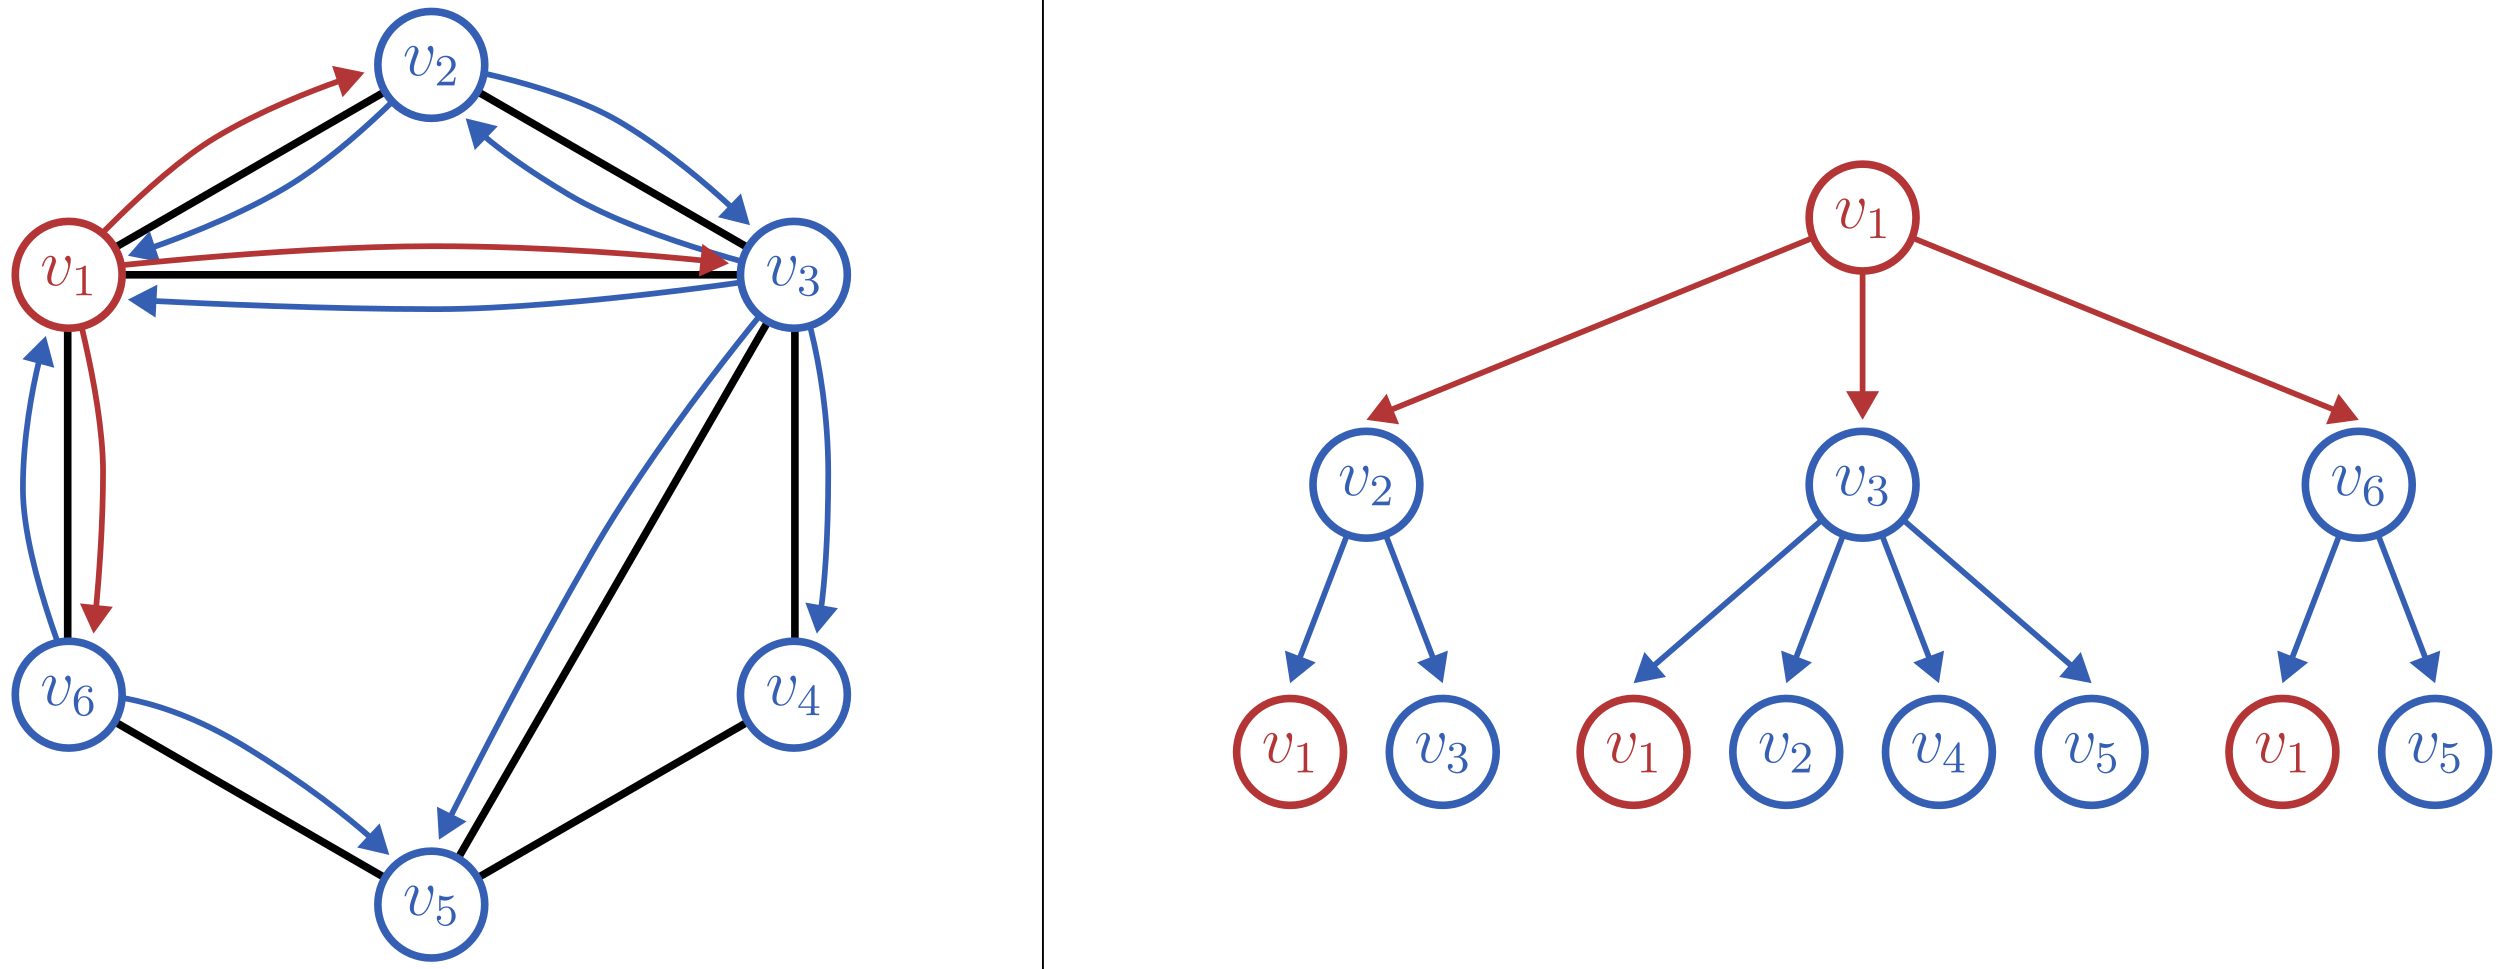 <svg width="655" height="254" viewBox="0 0 655 254" fill="none" xmlns="http://www.w3.org/2000/svg">
<rect x="0" y="0" width="655" height="254" fill="#333333" stroke="none"/>
<g clip-path="url(#clip0)">
<rect width="655" height="254" fill="white"/>
<line x1="273.25" y1="1.09278e-08" x2="273.25" y2="254" stroke="black" stroke-width="0.5"/>
<path d="M488 127L488.491 126.433L488 126.008L487.509 126.433L488 127ZM468 179L474.734 173.554L466.651 170.445L468 179ZM548 179L545.168 170.816L539.496 177.36L548 179ZM428 179L436.504 177.36L430.832 170.816L428 179ZM508 179L509.349 170.445L501.266 173.554L508 179ZM487.3 126.731L469.723 172.431L471.123 172.969L488.7 127.269L487.3 126.731ZM487.509 127.567L542.408 175.146L543.39 174.012L488.491 126.433L487.509 127.567ZM487.509 126.433L432.61 174.012L433.592 175.146L488.491 127.567L487.509 126.433ZM487.3 127.269L504.877 172.969L506.277 172.431L488.7 126.731L487.3 127.269Z" fill="#355FB3"/>
<path d="M618 127L618.7 126.731L618 124.911L617.3 126.731L618 127ZM598 179L604.734 173.554L596.651 170.445L598 179ZM638 179L639.349 170.445L631.266 173.554L638 179ZM617.3 126.731L599.723 172.431L601.123 172.969L618.7 127.269L617.3 126.731ZM617.3 127.269L634.877 172.969L636.277 172.431L618.7 126.731L617.3 127.269Z" fill="#355FB3"/>
<path d="M358 127L358.7 126.731L358 124.911L357.3 126.731L358 127ZM338 179L344.734 173.554L336.651 170.445L338 179ZM378 179L379.349 170.445L371.266 173.554L378 179ZM357.3 126.731L339.723 172.431L341.123 172.969L358.7 127.269L357.3 126.731ZM357.3 127.269L374.877 172.969L376.277 172.431L358.7 126.731L357.3 127.269Z" fill="#355FB3"/>
<path d="M488 57L488.283 56.306L488 56.19L487.717 56.306L488 57ZM488 110L492.33 102.5H483.67L488 110ZM618 110L612.69 103.159L609.42 111.178L618 110ZM358 110L366.58 111.178L363.31 103.159L358 110ZM487.25 57V103.25H488.75V57H487.25ZM487.717 57.694L611.466 108.146L612.033 106.757L488.283 56.306L487.717 57.694ZM487.717 56.306L363.967 106.757L364.534 108.146L488.283 57.694L487.717 56.306Z" fill="#B33535"/>
<path d="M208.263 72L113 17L17.737 72M208.263 72V182L113 237M208.263 72H17.737M208.263 72L113 237M113 237L17.737 182V72" stroke="black" stroke-width="2"/>
<path d="M196.5 59L194.12 50.673L188.099 56.898L196.5 59ZM112.578 16.5C112.471 17.242 112.472 17.242 112.472 17.242C112.472 17.242 112.472 17.242 112.473 17.243C112.473 17.243 112.475 17.243 112.476 17.243C112.48 17.244 112.485 17.244 112.493 17.245C112.507 17.248 112.53 17.251 112.559 17.255C112.618 17.264 112.706 17.277 112.823 17.295C113.055 17.33 113.399 17.383 113.845 17.455C114.735 17.599 116.03 17.817 117.641 18.113C120.865 18.704 125.356 19.608 130.422 20.853C140.573 23.349 152.965 27.203 162.117 32.645L162.883 31.355C153.535 25.797 140.966 21.901 130.78 19.397C125.679 18.142 121.158 17.233 117.912 16.637C116.289 16.339 114.984 16.12 114.084 15.974C113.634 15.902 113.285 15.848 113.048 15.812C112.929 15.794 112.839 15.78 112.778 15.771C112.747 15.767 112.724 15.763 112.709 15.761C112.701 15.76 112.695 15.759 112.691 15.758C112.689 15.758 112.687 15.758 112.686 15.758C112.685 15.758 112.685 15.758 112.685 15.758C112.684 15.758 112.684 15.758 112.578 16.5ZM162.117 32.645C174.282 39.878 185.158 49.296 191.137 54.856L192.159 53.757C186.147 48.168 175.182 38.668 162.883 31.355L162.117 32.645Z" fill="#355FB3"/>
<path d="M122 31L124.406 39.319L130.408 33.076L122 31ZM208 71.974C208.163 71.242 208.163 71.242 208.163 71.242C208.163 71.242 208.163 71.242 208.162 71.241C208.161 71.241 208.159 71.241 208.157 71.24C208.153 71.239 208.146 71.238 208.137 71.236C208.119 71.232 208.092 71.226 208.056 71.218C207.984 71.201 207.877 71.177 207.736 71.144C207.454 71.079 207.038 70.983 206.499 70.855C205.423 70.599 203.86 70.22 201.919 69.726C198.037 68.737 192.642 67.289 186.593 65.452C174.478 61.772 159.801 56.55 149.383 50.355L148.617 51.645C159.199 57.937 174.022 63.201 186.157 66.887C192.233 68.732 197.65 70.186 201.549 71.179C203.499 71.676 205.069 72.057 206.153 72.314C206.695 72.443 207.115 72.541 207.4 72.606C207.542 72.639 207.651 72.664 207.725 72.68C207.761 72.689 207.789 72.695 207.808 72.699C207.817 72.701 207.824 72.703 207.829 72.704C207.831 72.704 207.833 72.705 207.834 72.705C207.835 72.705 207.836 72.705 207.836 72.706C207.836 72.706 207.837 72.706 208 71.974ZM149.383 50.355C138.243 43.731 131.352 38.52 127.352 35.106L126.378 36.247C130.452 39.724 137.414 44.983 148.617 51.645L149.383 50.355Z" fill="#355FB3"/>
<path d="M12 88L5.869 94.117L14.232 96.368L12 88ZM20.5 182.033C21.187 181.732 21.187 181.732 21.187 181.732C21.187 181.731 21.186 181.731 21.186 181.731C21.186 181.73 21.185 181.728 21.184 181.726C21.183 181.723 21.18 181.717 21.177 181.709C21.17 181.694 21.16 181.67 21.146 181.639C21.119 181.577 21.079 181.484 21.026 181.361C20.921 181.116 20.766 180.753 20.569 180.283C20.174 179.342 19.609 177.974 18.931 176.267C17.576 172.852 15.769 168.08 13.962 162.655C10.339 151.779 6.75 138.37 6.75 128L5.25 128C5.25 138.63 8.911 152.237 12.539 163.129C14.357 168.587 16.174 173.386 17.537 176.82C18.219 178.538 18.787 179.915 19.186 180.863C19.385 181.337 19.541 181.704 19.648 181.953C19.702 182.078 19.743 182.173 19.771 182.237C19.785 182.269 19.795 182.293 19.802 182.309C19.806 182.318 19.808 182.324 19.81 182.328C19.811 182.33 19.812 182.332 19.812 182.333C19.813 182.333 19.813 182.334 19.813 182.334C19.813 182.335 19.813 182.335 20.5 182.033ZM6.75 128C6.75 114.596 9.211 101.998 10.975 94.693L9.517 94.341C7.739 101.704 5.25 114.43 5.25 128L6.75 128Z" fill="#355FB3"/>
<path d="M102 224L99.475 215.716L93.564 222.044L102 224ZM20.5 182.033C20.584 182.779 20.584 182.779 20.584 182.779C20.584 182.779 20.584 182.779 20.584 182.779C20.584 182.779 20.584 182.779 20.585 182.779C20.586 182.779 20.588 182.778 20.591 182.778C20.598 182.777 20.609 182.776 20.625 182.775C20.656 182.772 20.704 182.767 20.769 182.762C20.898 182.752 21.096 182.738 21.358 182.726C21.883 182.701 22.668 182.682 23.692 182.708C25.741 182.758 28.748 182.985 32.55 183.692C40.153 185.105 50.942 188.44 63.61 196.141L64.389 194.859C51.558 187.06 40.597 183.662 32.825 182.217C28.939 181.495 25.853 181.261 23.73 181.208C22.668 181.182 21.848 181.201 21.288 181.227C21.009 181.24 20.795 181.255 20.648 181.267C20.575 181.273 20.519 181.278 20.48 181.282C20.461 181.283 20.446 181.285 20.435 181.286C20.43 181.287 20.425 181.287 20.422 181.288C20.421 181.288 20.419 181.288 20.418 181.288C20.418 181.288 20.417 181.288 20.417 181.288C20.416 181.288 20.416 181.288 20.5 182.033ZM63.61 196.141C79.843 206.008 90.787 214.855 96.573 219.956L97.564 218.83C91.721 213.679 80.707 204.777 64.389 194.859L63.61 196.141Z" fill="#355FB3"/>
<path d="M33.5 78.5L40.759 83.222L41.219 74.574L33.5 78.5ZM208 71.974C207.883 71.233 207.882 71.233 207.882 71.233C207.882 71.233 207.881 71.233 207.88 71.233C207.879 71.234 207.876 71.234 207.873 71.234C207.866 71.236 207.855 71.237 207.842 71.239C207.814 71.244 207.773 71.25 207.719 71.259C207.611 71.276 207.449 71.301 207.236 71.334C206.81 71.4 206.181 71.497 205.366 71.62C203.737 71.867 201.368 72.219 198.409 72.642C192.492 73.487 184.217 74.615 174.786 75.742C155.917 77.998 132.453 80.25 114 80.25L114 81.75C132.547 81.75 156.083 79.489 174.964 77.231C184.408 76.102 192.696 74.973 198.622 74.126C201.585 73.703 203.958 73.35 205.591 73.103C206.407 72.98 207.038 72.882 207.466 72.816C207.679 72.783 207.842 72.758 207.951 72.74C208.006 72.732 208.047 72.725 208.075 72.721C208.089 72.719 208.1 72.717 208.107 72.716C208.11 72.716 208.113 72.715 208.115 72.715C208.115 72.715 208.116 72.715 208.117 72.715C208.117 72.715 208.117 72.714 208 71.974ZM114 80.25C85.842 80.25 53.909 78.801 40.279 78.109L40.203 79.608C53.838 80.299 85.802 81.75 114 81.75L114 80.25Z" fill="#355FB3"/>
<path d="M115 220L122.228 215.229L114.482 211.355L115 220ZM208 71.974C207.433 71.483 207.433 71.483 207.432 71.483C207.432 71.483 207.432 71.484 207.431 71.484C207.43 71.486 207.429 71.487 207.427 71.49C207.423 71.495 207.417 71.501 207.409 71.511C207.393 71.529 207.369 71.556 207.338 71.593C207.275 71.665 207.182 71.773 207.06 71.916C206.817 72.2 206.457 72.622 205.991 73.17C205.061 74.268 203.709 75.875 202.023 77.914C198.652 81.992 193.944 87.798 188.594 94.715C177.898 108.545 164.625 126.832 154.35 144.625L155.649 145.375C165.875 127.667 179.102 109.441 189.781 95.633C195.119 88.731 199.816 82.937 203.179 78.87C204.861 76.836 206.209 75.234 207.135 74.14C207.599 73.594 207.957 73.174 208.199 72.892C208.32 72.751 208.412 72.644 208.474 72.572C208.505 72.536 208.528 72.509 208.544 72.491C208.552 72.482 208.557 72.476 208.561 72.471C208.563 72.469 208.565 72.467 208.565 72.466C208.566 72.466 208.566 72.465 208.567 72.465C208.567 72.465 208.567 72.465 208 71.974ZM154.35 144.625C138.681 171.759 123.599 201.223 117.35 213.625L118.689 214.3C124.935 201.906 140.002 172.472 155.649 145.375L154.35 144.625Z" fill="#355FB3"/>
<path d="M214 166L219.539 159.343L211.004 157.874L214 166ZM208 71.974C207.308 72.263 207.308 72.263 207.308 72.263C207.308 72.263 207.308 72.263 207.308 72.263C207.308 72.264 207.308 72.264 207.309 72.266C207.31 72.268 207.311 72.271 207.313 72.276C207.317 72.285 207.323 72.3 207.331 72.32C207.348 72.36 207.372 72.42 207.404 72.501C207.469 72.662 207.564 72.904 207.685 73.224C207.928 73.864 208.277 74.816 208.696 76.054C209.533 78.531 210.652 82.154 211.771 86.728C214.01 95.877 216.25 108.822 216.25 124L217.75 124C217.75 108.677 215.489 95.61 213.228 86.371C212.098 81.751 210.966 78.086 210.116 75.573C209.692 74.317 209.337 73.348 209.088 72.692C208.963 72.364 208.865 72.114 208.797 71.945C208.764 71.86 208.738 71.796 208.72 71.752C208.711 71.731 208.704 71.714 208.699 71.703C208.697 71.697 208.695 71.693 208.694 71.69C208.693 71.688 208.693 71.687 208.692 71.686C208.692 71.686 208.692 71.685 208.692 71.685C208.692 71.685 208.692 71.684 208 71.974ZM216.25 124C216.25 141.651 215.244 152.913 214.401 159.248L215.888 159.445C216.74 153.036 217.75 141.707 217.75 124L216.25 124Z" fill="#355FB3"/>
<path d="M33.5 67L41.989 68.713L39.228 60.505L33.5 67ZM112.578 16.5C112.016 16.003 112.016 16.003 112.016 16.003C112.016 16.003 112.015 16.004 112.015 16.004C112.015 16.004 112.014 16.005 112.013 16.006C112.011 16.008 112.009 16.011 112.005 16.015C111.997 16.024 111.986 16.037 111.971 16.054C111.94 16.088 111.895 16.139 111.834 16.206C111.714 16.341 111.534 16.541 111.298 16.8C110.827 17.317 110.133 18.07 109.246 19.012C107.472 20.895 104.923 23.529 101.829 26.532C95.636 32.541 87.278 40.007 78.58 45.878L79.419 47.122C88.222 41.18 96.652 33.646 102.874 27.608C105.987 24.588 108.551 21.937 110.338 20.041C111.231 19.093 111.931 18.333 112.407 17.809C112.645 17.548 112.828 17.345 112.951 17.208C113.013 17.139 113.06 17.087 113.091 17.051C113.107 17.034 113.119 17.02 113.127 17.011C113.131 17.006 113.134 17.003 113.136 17C113.137 16.999 113.138 16.998 113.139 16.998C113.139 16.997 113.139 16.997 113.139 16.997C113.14 16.997 113.14 16.997 112.578 16.5ZM78.58 45.878C66.362 54.125 48.948 60.86 39.648 64.141L40.147 65.555C49.456 62.271 67.03 55.485 79.419 47.122L78.58 45.878Z" fill="#355FB3"/>
<path d="M95.5 19L87.015 17.268L89.757 25.482L95.5 19ZM17.5 71C18.064 71.495 18.064 71.495 18.064 71.494C18.064 71.494 18.064 71.494 18.064 71.494C18.065 71.493 18.066 71.492 18.067 71.491C18.07 71.488 18.073 71.483 18.078 71.478C18.089 71.466 18.104 71.449 18.124 71.426C18.165 71.38 18.226 71.311 18.306 71.22C18.467 71.04 18.705 70.773 19.015 70.429C19.635 69.741 20.54 68.746 21.682 67.519C23.965 65.064 27.192 61.681 30.963 57.972C38.519 50.542 48.216 41.845 56.886 36.643L56.114 35.357C47.284 40.655 37.481 49.458 29.912 56.903C26.121 60.631 22.878 64.03 20.584 66.497C19.436 67.731 18.525 68.732 17.901 69.425C17.588 69.771 17.348 70.041 17.185 70.224C17.104 70.316 17.042 70.386 17 70.433C16.979 70.457 16.963 70.475 16.953 70.487C16.947 70.493 16.943 70.497 16.941 70.5C16.939 70.502 16.938 70.503 16.937 70.504C16.937 70.504 16.937 70.505 16.936 70.505C16.936 70.505 16.936 70.505 17.5 71ZM56.886 36.643C68.398 29.736 81.668 24.56 89.348 21.845L88.847 20.43C81.135 23.158 67.754 28.373 56.114 35.357L56.886 36.643Z" fill="#B33535"/>
<path d="M191 69L184.015 63.88L183.074 72.489L191 69ZM17.5 71C17.587 71.745 17.587 71.745 17.588 71.745C17.588 71.745 17.589 71.745 17.59 71.745C17.591 71.744 17.594 71.744 17.597 71.744C17.604 71.743 17.614 71.742 17.627 71.74C17.654 71.737 17.694 71.732 17.747 71.726C17.852 71.714 18.011 71.696 18.218 71.672C18.634 71.624 19.249 71.555 20.047 71.466C21.642 71.288 23.966 71.035 26.883 70.73C32.715 70.121 40.913 69.309 50.377 68.497C69.308 66.873 93.282 65.25 113.5 65.25L113.5 63.75C93.218 63.75 69.192 65.377 50.248 67.003C40.774 67.816 32.566 68.629 26.727 69.238C23.807 69.543 21.479 69.797 19.881 69.975C19.082 70.064 18.465 70.134 18.048 70.182C17.839 70.206 17.681 70.224 17.574 70.236C17.521 70.242 17.481 70.247 17.454 70.25C17.44 70.252 17.43 70.253 17.423 70.254C17.42 70.254 17.417 70.254 17.415 70.255C17.415 70.255 17.414 70.255 17.413 70.255C17.413 70.255 17.413 70.255 17.5 71ZM113.5 65.25C143.599 65.25 171.769 67.739 184.216 69.013L184.368 67.521C171.898 66.244 143.672 63.75 113.5 63.75L113.5 65.25Z" fill="#B33535"/>
<path d="M24.5 166L29.566 158.976L20.95 158.101L24.5 166ZM17.5 71C16.782 71.216 16.782 71.217 16.782 71.217C16.782 71.217 16.782 71.217 16.782 71.218C16.782 71.219 16.783 71.22 16.784 71.222C16.785 71.225 16.786 71.231 16.788 71.238C16.793 71.253 16.8 71.276 16.808 71.305C16.826 71.365 16.853 71.454 16.887 71.571C16.956 71.805 17.058 72.153 17.187 72.602C17.446 73.501 17.816 74.81 18.261 76.446C19.149 79.72 20.334 84.303 21.518 89.54C23.891 100.03 26.25 113.088 26.25 123.5L27.75 123.5C27.75 112.912 25.359 99.72 22.982 89.21C21.791 83.947 20.601 79.343 19.708 76.053C19.262 74.409 18.89 73.093 18.629 72.187C18.498 71.734 18.396 71.384 18.326 71.147C18.291 71.028 18.264 70.938 18.246 70.876C18.237 70.846 18.23 70.823 18.225 70.807C18.223 70.8 18.221 70.794 18.22 70.79C18.219 70.788 18.219 70.786 18.218 70.785C18.218 70.785 18.218 70.784 18.218 70.784C18.218 70.784 18.218 70.783 17.5 71ZM26.25 123.5C26.25 137.255 25.174 151.233 24.435 159.215L25.929 159.354C26.67 151.352 27.75 137.322 27.75 123.5L26.25 123.5Z" fill="#B33535"/>
<circle cx="18" cy="72" r="14" fill="white" stroke="#B33535" stroke-width="2"/>
<path d="M18.552 68.177C18.552 67.07 17.99 67 17.849 67C17.428 67 17.041 67.421 17.041 67.773C17.041 67.984 17.164 68.106 17.234 68.177C17.41 68.335 17.867 68.809 17.867 69.722C17.867 70.46 16.813 74.569 14.706 74.569C13.634 74.569 13.424 73.674 13.424 73.024C13.424 72.146 13.828 70.916 14.302 69.652C14.583 68.932 14.653 68.756 14.653 68.405C14.653 67.667 14.126 67 13.265 67C11.65 67 11 69.546 11 69.687C11 69.757 11.07 69.845 11.193 69.845C11.351 69.845 11.369 69.775 11.439 69.529C11.861 68.019 12.545 67.351 13.213 67.351C13.371 67.351 13.669 67.351 13.669 67.931C13.669 68.387 13.476 68.897 13.213 69.564C12.37 71.812 12.37 72.356 12.37 72.778C12.37 73.164 12.422 73.884 12.967 74.376C13.599 74.92 14.477 74.92 14.635 74.92C17.551 74.92 18.552 69.178 18.552 68.177Z" fill="#B33535"/>
<path d="M22.484 69.921C22.484 69.605 22.461 69.593 22.145 69.593C21.665 70.062 21.044 70.343 19.932 70.343V70.729C20.248 70.729 20.88 70.729 21.559 70.413V76.419C21.559 76.852 21.524 76.993 20.412 76.993H20.002V77.379C20.482 77.344 21.489 77.344 22.016 77.344C22.543 77.344 23.561 77.344 24.041 77.379V76.993H23.632C22.52 76.993 22.484 76.852 22.484 76.419V69.921Z" fill="#B33535"/>
<circle cx="598" cy="197" r="14" fill="white" stroke="#B33535" stroke-width="2"/>
<path d="M598.552 193.177C598.552 192.07 597.99 192 597.849 192C597.428 192 597.041 192.421 597.041 192.773C597.041 192.983 597.164 193.106 597.234 193.177C597.41 193.335 597.867 193.809 597.867 194.722C597.867 195.46 596.813 199.569 594.706 199.569C593.634 199.569 593.424 198.673 593.424 198.024C593.424 197.146 593.827 195.916 594.302 194.652C594.583 193.932 594.653 193.756 594.653 193.405C594.653 192.667 594.126 192 593.265 192C591.65 192 591 194.546 591 194.687C591 194.757 591.07 194.845 591.193 194.845C591.351 194.845 591.369 194.775 591.439 194.529C591.861 193.019 592.545 192.351 593.213 192.351C593.371 192.351 593.669 192.351 593.669 192.931C593.669 193.387 593.476 193.897 593.213 194.564C592.37 196.812 592.37 197.356 592.37 197.778C592.37 198.164 592.423 198.884 592.967 199.376C593.599 199.92 594.477 199.92 594.635 199.92C597.551 199.92 598.552 194.178 598.552 193.177Z" fill="#B33535"/>
<path d="M602.484 194.921C602.484 194.605 602.461 194.593 602.145 194.593C601.665 195.062 601.044 195.343 599.932 195.343V195.729C600.248 195.729 600.88 195.729 601.559 195.413V201.419C601.559 201.852 601.524 201.993 600.412 201.993H600.002V202.379C600.482 202.344 601.489 202.344 602.016 202.344C602.543 202.344 603.561 202.344 604.042 202.379V201.993H603.632C602.519 201.993 602.484 201.852 602.484 201.419V194.921Z" fill="#B33535"/>
<circle cx="428" cy="197" r="14" fill="white" stroke="#B33535" stroke-width="2"/>
<path d="M428.552 193.177C428.552 192.07 427.99 192 427.849 192C427.428 192 427.041 192.421 427.041 192.773C427.041 192.983 427.164 193.106 427.234 193.177C427.41 193.335 427.867 193.809 427.867 194.722C427.867 195.46 426.813 199.569 424.706 199.569C423.634 199.569 423.424 198.673 423.424 198.024C423.424 197.146 423.827 195.916 424.302 194.652C424.583 193.932 424.653 193.756 424.653 193.405C424.653 192.667 424.126 192 423.265 192C421.65 192 421 194.546 421 194.687C421 194.757 421.07 194.845 421.193 194.845C421.351 194.845 421.369 194.775 421.439 194.529C421.861 193.019 422.545 192.351 423.213 192.351C423.371 192.351 423.669 192.351 423.669 192.931C423.669 193.387 423.476 193.897 423.213 194.564C422.37 196.812 422.37 197.356 422.37 197.778C422.37 198.164 422.423 198.884 422.967 199.376C423.599 199.92 424.477 199.92 424.635 199.92C427.551 199.92 428.552 194.178 428.552 193.177Z" fill="#B33535"/>
<path d="M432.484 194.921C432.484 194.605 432.461 194.593 432.145 194.593C431.665 195.062 431.044 195.343 429.932 195.343V195.729C430.248 195.729 430.88 195.729 431.559 195.413V201.419C431.559 201.852 431.524 201.993 430.412 201.993H430.002V202.379C430.482 202.344 431.489 202.344 432.016 202.344C432.543 202.344 433.561 202.344 434.041 202.379V201.993H433.632C432.519 201.993 432.484 201.852 432.484 201.419V194.921Z" fill="#B33535"/>
<circle cx="338" cy="197" r="14" fill="white" stroke="#B33535" stroke-width="2"/>
<path d="M338.552 193.177C338.552 192.07 337.99 192 337.849 192C337.428 192 337.041 192.421 337.041 192.773C337.041 192.983 337.164 193.106 337.234 193.177C337.41 193.335 337.867 193.809 337.867 194.722C337.867 195.46 336.813 199.569 334.706 199.569C333.634 199.569 333.424 198.673 333.424 198.024C333.424 197.146 333.827 195.916 334.302 194.652C334.583 193.932 334.653 193.756 334.653 193.405C334.653 192.667 334.126 192 333.265 192C331.65 192 331 194.546 331 194.687C331 194.757 331.07 194.845 331.193 194.845C331.351 194.845 331.369 194.775 331.439 194.529C331.861 193.019 332.545 192.351 333.213 192.351C333.371 192.351 333.669 192.351 333.669 192.931C333.669 193.387 333.476 193.897 333.213 194.564C332.37 196.812 332.37 197.356 332.37 197.778C332.37 198.164 332.423 198.884 332.967 199.376C333.599 199.92 334.477 199.92 334.635 199.92C337.551 199.92 338.552 194.178 338.552 193.177Z" fill="#B33535"/>
<path d="M342.484 194.921C342.484 194.605 342.461 194.593 342.145 194.593C341.665 195.062 341.044 195.343 339.932 195.343V195.729C340.248 195.729 340.88 195.729 341.559 195.413V201.419C341.559 201.852 341.524 201.993 340.412 201.993H340.002V202.379C340.482 202.344 341.489 202.344 342.016 202.344C342.543 202.344 343.561 202.344 344.041 202.379V201.993H343.632C342.519 201.993 342.484 201.852 342.484 201.419V194.921Z" fill="#B33535"/>
<circle cx="488" cy="57" r="14" fill="white" stroke="#B33535" stroke-width="2"/>
<path d="M488.552 53.177C488.552 52.07 487.99 52 487.849 52C487.428 52 487.041 52.422 487.041 52.773C487.041 52.983 487.164 53.106 487.234 53.177C487.41 53.335 487.867 53.809 487.867 54.722C487.867 55.46 486.813 59.569 484.706 59.569C483.634 59.569 483.424 58.673 483.424 58.024C483.424 57.146 483.827 55.916 484.302 54.652C484.583 53.932 484.653 53.756 484.653 53.405C484.653 52.667 484.126 52 483.265 52C481.65 52 481 54.547 481 54.687C481 54.757 481.07 54.845 481.193 54.845C481.351 54.845 481.369 54.775 481.439 54.529C481.861 53.019 482.545 52.351 483.213 52.351C483.371 52.351 483.669 52.351 483.669 52.931C483.669 53.387 483.476 53.897 483.213 54.564C482.37 56.812 482.37 57.356 482.37 57.778C482.37 58.164 482.423 58.884 482.967 59.376C483.599 59.92 484.477 59.92 484.635 59.92C487.551 59.92 488.552 54.178 488.552 53.177Z" fill="#B33535"/>
<path d="M492.484 54.921C492.484 54.605 492.461 54.593 492.145 54.593C491.665 55.062 491.044 55.343 489.932 55.343V55.729C490.248 55.729 490.88 55.729 491.559 55.413V61.419C491.559 61.852 491.524 61.993 490.412 61.993H490.002V62.379C490.482 62.344 491.489 62.344 492.016 62.344C492.543 62.344 493.561 62.344 494.041 62.379V61.993H493.632C492.519 61.993 492.484 61.852 492.484 61.419V54.921Z" fill="#B33535"/>
<circle cx="113" cy="17" r="14" fill="white" stroke="#355FB3" stroke-width="2"/>
<path d="M113.552 13.177C113.552 12.07 112.99 12 112.849 12C112.428 12 112.041 12.421 112.041 12.773C112.041 12.983 112.164 13.106 112.234 13.177C112.41 13.335 112.867 13.809 112.867 14.722C112.867 15.46 111.813 19.569 109.706 19.569C108.634 19.569 108.424 18.674 108.424 18.024C108.424 17.146 108.827 15.916 109.302 14.652C109.583 13.932 109.653 13.756 109.653 13.405C109.653 12.667 109.126 12 108.265 12C106.65 12 106 14.546 106 14.687C106 14.757 106.07 14.845 106.193 14.845C106.351 14.845 106.369 14.775 106.439 14.529C106.861 13.019 107.545 12.351 108.213 12.351C108.371 12.351 108.669 12.351 108.669 12.931C108.669 13.387 108.476 13.897 108.213 14.564C107.37 16.812 107.37 17.356 107.37 17.778C107.37 18.164 107.423 18.884 107.967 19.376C108.599 19.92 109.477 19.92 109.635 19.92C112.551 19.92 113.552 14.178 113.552 13.177Z" fill="#355FB3"/>
<path d="M117.11 19.991C117.297 19.815 117.789 19.429 117.976 19.265C118.702 18.597 119.393 17.953 119.393 16.888C119.393 15.495 118.222 14.593 116.758 14.593C115.354 14.593 114.429 15.659 114.429 16.701C114.429 17.274 114.885 17.356 115.049 17.356C115.295 17.356 115.658 17.181 115.658 16.736C115.658 16.127 115.073 16.127 114.932 16.127C115.272 15.272 116.056 14.98 116.63 14.98C117.719 14.98 118.28 15.905 118.28 16.888C118.28 18.106 117.426 18.995 116.044 20.412L114.569 21.934C114.429 22.063 114.429 22.086 114.429 22.379H119.053L119.393 20.283H119.03C118.995 20.517 118.901 21.103 118.761 21.325C118.69 21.419 117.8 21.419 117.613 21.419H115.529L117.11 19.991Z" fill="#355FB3"/>
<circle cx="468" cy="197" r="14" fill="white" stroke="#355FB3" stroke-width="2"/>
<path d="M468.552 193.177C468.552 192.07 467.99 192 467.849 192C467.428 192 467.041 192.421 467.041 192.773C467.041 192.983 467.164 193.106 467.234 193.177C467.41 193.335 467.867 193.809 467.867 194.722C467.867 195.46 466.813 199.569 464.706 199.569C463.634 199.569 463.424 198.673 463.424 198.024C463.424 197.146 463.827 195.916 464.302 194.652C464.583 193.932 464.653 193.756 464.653 193.405C464.653 192.667 464.126 192 463.265 192C461.65 192 461 194.546 461 194.687C461 194.757 461.07 194.845 461.193 194.845C461.351 194.845 461.369 194.775 461.439 194.529C461.861 193.019 462.545 192.351 463.213 192.351C463.371 192.351 463.669 192.351 463.669 192.931C463.669 193.387 463.476 193.897 463.213 194.564C462.37 196.812 462.37 197.356 462.37 197.778C462.37 198.164 462.423 198.884 462.967 199.376C463.599 199.92 464.477 199.92 464.635 199.92C467.551 199.92 468.552 194.178 468.552 193.177Z" fill="#355FB3"/>
<path d="M472.11 199.991C472.297 199.815 472.789 199.429 472.976 199.265C473.702 198.597 474.393 197.953 474.393 196.888C474.393 195.495 473.222 194.593 471.758 194.593C470.354 194.593 469.429 195.659 469.429 196.701C469.429 197.274 469.885 197.356 470.049 197.356C470.295 197.356 470.658 197.181 470.658 196.736C470.658 196.127 470.073 196.127 469.932 196.127C470.272 195.272 471.056 194.98 471.63 194.98C472.719 194.98 473.28 195.905 473.28 196.888C473.28 198.106 472.426 198.995 471.044 200.412L469.569 201.934C469.429 202.063 469.429 202.086 469.429 202.379H474.053L474.393 200.283H474.03C473.995 200.517 473.901 201.103 473.761 201.325C473.69 201.419 472.8 201.419 472.613 201.419H470.529L472.11 199.991Z" fill="#355FB3"/>
<circle cx="358" cy="127" r="14" fill="white" stroke="#355FB3" stroke-width="2"/>
<path d="M358.552 123.177C358.552 122.07 357.99 122 357.849 122C357.428 122 357.041 122.421 357.041 122.773C357.041 122.983 357.164 123.106 357.234 123.177C357.41 123.335 357.867 123.809 357.867 124.722C357.867 125.46 356.813 129.569 354.706 129.569C353.634 129.569 353.424 128.673 353.424 128.024C353.424 127.146 353.827 125.916 354.302 124.652C354.583 123.932 354.653 123.756 354.653 123.405C354.653 122.667 354.126 122 353.265 122C351.65 122 351 124.546 351 124.687C351 124.757 351.07 124.845 351.193 124.845C351.351 124.845 351.369 124.775 351.439 124.529C351.861 123.019 352.545 122.351 353.213 122.351C353.371 122.351 353.669 122.351 353.669 122.931C353.669 123.387 353.476 123.897 353.213 124.564C352.37 126.812 352.37 127.356 352.37 127.778C352.37 128.164 352.423 128.884 352.967 129.376C353.599 129.92 354.477 129.92 354.635 129.92C357.551 129.92 358.552 124.178 358.552 123.177Z" fill="#355FB3"/>
<path d="M362.11 129.991C362.297 129.815 362.789 129.429 362.976 129.265C363.702 128.597 364.393 127.953 364.393 126.888C364.393 125.495 363.222 124.593 361.758 124.593C360.354 124.593 359.429 125.659 359.429 126.701C359.429 127.274 359.885 127.356 360.049 127.356C360.295 127.356 360.658 127.181 360.658 126.736C360.658 126.127 360.073 126.127 359.932 126.127C360.272 125.272 361.056 124.98 361.63 124.98C362.719 124.98 363.28 125.905 363.28 126.888C363.28 128.106 362.426 128.995 361.044 130.412L359.569 131.934C359.429 132.063 359.429 132.086 359.429 132.379H364.053L364.393 130.283H364.03C363.995 130.517 363.901 131.103 363.761 131.325C363.69 131.419 362.8 131.419 362.613 131.419H360.529L362.11 129.991Z" fill="#355FB3"/>
<circle cx="208" cy="72" r="14" fill="white" stroke="#355FB3" stroke-width="2"/>
<path d="M208.552 68.177C208.552 67.07 207.99 67 207.849 67C207.428 67 207.041 67.421 207.041 67.773C207.041 67.984 207.164 68.106 207.234 68.177C207.41 68.335 207.867 68.809 207.867 69.722C207.867 70.46 206.813 74.569 204.706 74.569C203.634 74.569 203.424 73.674 203.424 73.024C203.424 72.146 203.827 70.916 204.302 69.652C204.583 68.932 204.653 68.756 204.653 68.405C204.653 67.667 204.126 67 203.265 67C201.65 67 201 69.546 201 69.687C201 69.757 201.07 69.845 201.193 69.845C201.351 69.845 201.369 69.775 201.439 69.529C201.861 68.019 202.545 67.351 203.213 67.351C203.371 67.351 203.669 67.351 203.669 67.931C203.669 68.387 203.476 68.897 203.213 69.564C202.37 71.812 202.37 72.356 202.37 72.778C202.37 73.164 202.423 73.884 202.967 74.376C203.599 74.92 204.477 74.92 204.635 74.92C207.551 74.92 208.552 69.178 208.552 68.177Z" fill="#355FB3"/>
<path d="M211.77 73.469C212.695 73.469 213.28 74.148 213.28 75.377C213.28 76.841 212.449 77.274 211.829 77.274C211.185 77.274 210.307 77.04 209.897 76.419C210.318 76.419 210.611 76.15 210.611 75.763C210.611 75.389 210.342 75.119 209.967 75.119C209.651 75.119 209.323 75.319 209.323 75.787C209.323 76.899 210.517 77.625 211.852 77.625C213.409 77.625 214.498 76.548 214.498 75.377C214.498 74.405 213.725 73.516 212.531 73.258C213.456 72.93 214.147 72.134 214.147 71.197C214.147 70.261 213.093 69.593 211.876 69.593C210.623 69.593 209.674 70.272 209.674 71.162C209.674 71.595 209.967 71.783 210.272 71.783C210.634 71.783 210.869 71.525 210.869 71.186C210.869 70.752 210.494 70.588 210.236 70.577C210.728 69.933 211.63 69.898 211.84 69.898C212.145 69.898 213.035 69.991 213.035 71.197C213.035 72.017 212.695 72.509 212.531 72.696C212.18 73.059 211.911 73.082 211.196 73.129C210.974 73.141 210.88 73.153 210.88 73.305C210.88 73.469 210.986 73.469 211.185 73.469H211.77Z" fill="#355FB3"/>
<circle cx="378" cy="197" r="14" fill="white" stroke="#355FB3" stroke-width="2"/>
<path d="M378.552 193.177C378.552 192.07 377.99 192 377.849 192C377.428 192 377.041 192.421 377.041 192.773C377.041 192.983 377.164 193.106 377.234 193.177C377.41 193.335 377.867 193.809 377.867 194.722C377.867 195.46 376.813 199.569 374.706 199.569C373.634 199.569 373.424 198.673 373.424 198.024C373.424 197.146 373.827 195.916 374.302 194.652C374.583 193.932 374.653 193.756 374.653 193.405C374.653 192.667 374.126 192 373.265 192C371.65 192 371 194.546 371 194.687C371 194.757 371.07 194.845 371.193 194.845C371.351 194.845 371.369 194.775 371.439 194.529C371.861 193.019 372.545 192.351 373.213 192.351C373.371 192.351 373.669 192.351 373.669 192.931C373.669 193.387 373.476 193.897 373.213 194.564C372.37 196.812 372.37 197.356 372.37 197.778C372.37 198.164 372.423 198.884 372.967 199.376C373.599 199.92 374.477 199.92 374.635 199.92C377.551 199.92 378.552 194.178 378.552 193.177Z" fill="#355FB3"/>
<path d="M381.77 198.469C382.695 198.469 383.28 199.148 383.28 200.377C383.28 201.841 382.449 202.274 381.829 202.274C381.185 202.274 380.307 202.04 379.897 201.419C380.318 201.419 380.611 201.15 380.611 200.763C380.611 200.389 380.342 200.119 379.967 200.119C379.651 200.119 379.323 200.318 379.323 200.787C379.323 201.899 380.517 202.625 381.852 202.625C383.409 202.625 384.498 201.548 384.498 200.377C384.498 199.405 383.725 198.515 382.531 198.258C383.456 197.93 384.147 197.134 384.147 196.197C384.147 195.261 383.093 194.593 381.876 194.593C380.623 194.593 379.674 195.272 379.674 196.162C379.674 196.595 379.967 196.783 380.272 196.783C380.634 196.783 380.869 196.525 380.869 196.186C380.869 195.752 380.494 195.588 380.236 195.577C380.728 194.933 381.63 194.898 381.84 194.898C382.145 194.898 383.035 194.991 383.035 196.197C383.035 197.017 382.695 197.509 382.531 197.696C382.18 198.059 381.911 198.082 381.196 198.129C380.974 198.141 380.88 198.153 380.88 198.305C380.88 198.469 380.986 198.469 381.185 198.469H381.77Z" fill="#355FB3"/>
<circle cx="488" cy="127" r="14" fill="white" stroke="#355FB3" stroke-width="2"/>
<path d="M488.552 123.177C488.552 122.07 487.99 122 487.849 122C487.428 122 487.041 122.421 487.041 122.773C487.041 122.983 487.164 123.106 487.234 123.177C487.41 123.335 487.867 123.809 487.867 124.722C487.867 125.46 486.813 129.569 484.706 129.569C483.634 129.569 483.424 128.673 483.424 128.024C483.424 127.146 483.827 125.916 484.302 124.652C484.583 123.932 484.653 123.756 484.653 123.405C484.653 122.667 484.126 122 483.265 122C481.65 122 481 124.546 481 124.687C481 124.757 481.07 124.845 481.193 124.845C481.351 124.845 481.369 124.775 481.439 124.529C481.861 123.019 482.545 122.351 483.213 122.351C483.371 122.351 483.669 122.351 483.669 122.931C483.669 123.387 483.476 123.897 483.213 124.564C482.37 126.812 482.37 127.356 482.37 127.778C482.37 128.164 482.423 128.884 482.967 129.376C483.599 129.92 484.477 129.92 484.635 129.92C487.551 129.92 488.552 124.178 488.552 123.177Z" fill="#355FB3"/>
<path d="M491.77 128.469C492.695 128.469 493.28 129.148 493.28 130.377C493.28 131.841 492.449 132.274 491.829 132.274C491.185 132.274 490.307 132.04 489.897 131.419C490.318 131.419 490.611 131.15 490.611 130.763C490.611 130.389 490.342 130.119 489.967 130.119C489.651 130.119 489.323 130.318 489.323 130.787C489.323 131.899 490.517 132.625 491.852 132.625C493.409 132.625 494.498 131.548 494.498 130.377C494.498 129.405 493.725 128.515 492.531 128.258C493.456 127.93 494.147 127.134 494.147 126.197C494.147 125.261 493.093 124.593 491.876 124.593C490.623 124.593 489.674 125.272 489.674 126.162C489.674 126.595 489.967 126.783 490.272 126.783C490.634 126.783 490.869 126.525 490.869 126.186C490.869 125.752 490.494 125.588 490.236 125.577C490.728 124.933 491.63 124.898 491.84 124.898C492.145 124.898 493.035 124.991 493.035 126.197C493.035 127.017 492.695 127.509 492.531 127.696C492.18 128.059 491.911 128.082 491.196 128.129C490.974 128.141 490.88 128.153 490.88 128.305C490.88 128.469 490.986 128.469 491.185 128.469H491.77Z" fill="#355FB3"/>
<circle cx="208" cy="182" r="14" fill="white" stroke="#355FB3" stroke-width="2"/>
<path d="M208.552 178.177C208.552 177.07 207.99 177 207.849 177C207.428 177 207.041 177.421 207.041 177.773C207.041 177.983 207.164 178.106 207.234 178.177C207.41 178.335 207.867 178.809 207.867 179.722C207.867 180.46 206.813 184.569 204.706 184.569C203.634 184.569 203.424 183.673 203.424 183.024C203.424 182.146 203.827 180.916 204.302 179.652C204.583 178.932 204.653 178.756 204.653 178.405C204.653 177.667 204.126 177 203.265 177C201.65 177 201 179.546 201 179.687C201 179.757 201.07 179.845 201.193 179.845C201.351 179.845 201.369 179.775 201.439 179.529C201.861 178.019 202.545 177.351 203.213 177.351C203.371 177.351 203.669 177.351 203.669 177.931C203.669 178.387 203.476 178.897 203.213 179.564C202.37 181.812 202.37 182.356 202.37 182.778C202.37 183.164 202.423 183.884 202.967 184.376C203.599 184.92 204.477 184.92 204.635 184.92C207.551 184.92 208.552 179.178 208.552 178.177Z" fill="#355FB3"/>
<path d="M213.421 179.804C213.421 179.57 213.421 179.476 213.175 179.476C213.023 179.476 213.011 179.488 212.894 179.652L209.159 185.073V185.459H212.461V186.431C212.461 186.864 212.426 186.993 211.524 186.993H211.255V187.379C212.25 187.344 212.274 187.344 212.941 187.344C213.608 187.344 213.632 187.344 214.627 187.379V186.993H214.358C213.456 186.993 213.421 186.864 213.421 186.431V185.459H214.662V185.073H213.421V179.804ZM212.543 180.752V185.073H209.569L212.543 180.752Z" fill="#355FB3"/>
<circle cx="508" cy="197" r="14" fill="white" stroke="#355FB3" stroke-width="2"/>
<path d="M508.552 193.177C508.552 192.07 507.99 192 507.849 192C507.428 192 507.041 192.421 507.041 192.773C507.041 192.983 507.164 193.106 507.234 193.177C507.41 193.335 507.867 193.809 507.867 194.722C507.867 195.46 506.813 199.569 504.706 199.569C503.634 199.569 503.424 198.673 503.424 198.024C503.424 197.146 503.827 195.916 504.302 194.652C504.583 193.932 504.653 193.756 504.653 193.405C504.653 192.667 504.126 192 503.265 192C501.65 192 501 194.546 501 194.687C501 194.757 501.07 194.845 501.193 194.845C501.351 194.845 501.369 194.775 501.439 194.529C501.861 193.019 502.545 192.351 503.213 192.351C503.371 192.351 503.669 192.351 503.669 192.931C503.669 193.387 503.476 193.897 503.213 194.564C502.37 196.812 502.37 197.356 502.37 197.778C502.37 198.164 502.423 198.884 502.967 199.376C503.599 199.92 504.477 199.92 504.635 199.92C507.551 199.92 508.552 194.178 508.552 193.177Z" fill="#355FB3"/>
<path d="M513.421 194.804C513.421 194.57 513.421 194.476 513.175 194.476C513.023 194.476 513.011 194.488 512.894 194.652L509.159 200.073V200.459H512.461V201.431C512.461 201.864 512.426 201.993 511.524 201.993H511.255V202.379C512.25 202.344 512.274 202.344 512.941 202.344C513.608 202.344 513.632 202.344 514.627 202.379V201.993H514.358C513.456 201.993 513.421 201.864 513.421 201.431V200.459H514.662V200.073H513.421V194.804ZM512.543 195.752V200.073H509.569L512.543 195.752Z" fill="#355FB3"/>
<circle cx="113" cy="237" r="14" fill="white" stroke="#355FB3" stroke-width="2"/>
<path d="M113.552 233.177C113.552 232.07 112.99 232 112.849 232C112.428 232 112.041 232.421 112.041 232.773C112.041 232.983 112.164 233.106 112.234 233.177C112.41 233.335 112.867 233.809 112.867 234.722C112.867 235.46 111.813 239.569 109.706 239.569C108.634 239.569 108.424 238.673 108.424 238.024C108.424 237.146 108.827 235.916 109.302 234.652C109.583 233.932 109.653 233.756 109.653 233.405C109.653 232.667 109.126 232 108.265 232C106.65 232 106 234.546 106 234.687C106 234.757 106.07 234.845 106.193 234.845C106.351 234.845 106.369 234.775 106.439 234.529C106.861 233.019 107.545 232.351 108.213 232.351C108.371 232.351 108.669 232.351 108.669 232.931C108.669 233.387 108.476 233.897 108.213 234.564C107.37 236.812 107.37 237.356 107.37 237.778C107.37 238.164 107.423 238.884 107.967 239.376C108.599 239.92 109.477 239.92 109.635 239.92C112.551 239.92 113.552 234.178 113.552 233.177Z" fill="#355FB3"/>
<path d="M115.447 235.799C115.599 235.846 116.068 235.963 116.559 235.963C118.023 235.963 118.913 234.933 118.913 234.757C118.913 234.628 118.831 234.593 118.772 234.593C118.749 234.593 118.725 234.593 118.62 234.652C118.163 234.828 117.625 234.968 116.993 234.968C116.302 234.968 115.728 234.792 115.365 234.652C115.248 234.593 115.225 234.593 115.213 234.593C115.061 234.593 115.061 234.722 115.061 234.933V238.363C115.061 238.574 115.061 238.715 115.248 238.715C115.342 238.715 115.377 238.668 115.435 238.574C115.576 238.398 116.021 237.801 117.016 237.801C117.672 237.801 117.988 238.34 118.093 238.562C118.292 238.984 118.316 239.522 118.316 239.979C118.316 240.412 118.304 241.044 117.976 241.56C117.754 241.911 117.285 242.274 116.665 242.274C115.904 242.274 115.154 241.794 114.885 241.033C114.92 241.044 114.991 241.044 115.002 241.044C115.33 241.044 115.588 240.834 115.588 240.471C115.588 240.038 115.248 239.885 115.014 239.885C114.803 239.885 114.429 240.002 114.429 240.506C114.429 241.56 115.342 242.625 116.688 242.625C118.152 242.625 119.393 241.489 119.393 240.038C119.393 238.679 118.409 237.473 117.028 237.473C116.442 237.473 115.892 237.661 115.447 238.059V235.799Z" fill="#355FB3"/>
<circle cx="638" cy="197" r="14" fill="white" stroke="#355FB3" stroke-width="2"/>
<path d="M638.552 193.177C638.552 192.07 637.99 192 637.849 192C637.428 192 637.041 192.421 637.041 192.773C637.041 192.983 637.164 193.106 637.234 193.177C637.41 193.335 637.867 193.809 637.867 194.722C637.867 195.46 636.813 199.569 634.706 199.569C633.634 199.569 633.424 198.673 633.424 198.024C633.424 197.146 633.827 195.916 634.302 194.652C634.583 193.932 634.653 193.756 634.653 193.405C634.653 192.667 634.126 192 633.265 192C631.65 192 631 194.546 631 194.687C631 194.757 631.07 194.845 631.193 194.845C631.351 194.845 631.369 194.775 631.439 194.529C631.861 193.019 632.545 192.351 633.213 192.351C633.371 192.351 633.669 192.351 633.669 192.931C633.669 193.387 633.476 193.897 633.213 194.564C632.37 196.812 632.37 197.356 632.37 197.778C632.37 198.164 632.423 198.884 632.967 199.376C633.599 199.92 634.477 199.92 634.635 199.92C637.551 199.92 638.552 194.178 638.552 193.177Z" fill="#355FB3"/>
<path d="M640.447 195.799C640.599 195.846 641.068 195.963 641.559 195.963C643.023 195.963 643.913 194.933 643.913 194.757C643.913 194.628 643.831 194.593 643.772 194.593C643.749 194.593 643.725 194.593 643.62 194.652C643.163 194.828 642.625 194.968 641.993 194.968C641.302 194.968 640.728 194.792 640.365 194.652C640.248 194.593 640.225 194.593 640.213 194.593C640.061 194.593 640.061 194.722 640.061 194.933V198.363C640.061 198.574 640.061 198.715 640.248 198.715C640.342 198.715 640.377 198.668 640.435 198.574C640.576 198.398 641.021 197.801 642.016 197.801C642.672 197.801 642.988 198.34 643.093 198.562C643.292 198.984 643.316 199.522 643.316 199.979C643.316 200.412 643.304 201.044 642.976 201.56C642.754 201.911 642.285 202.274 641.665 202.274C640.904 202.274 640.154 201.794 639.885 201.033C639.92 201.044 639.991 201.044 640.002 201.044C640.33 201.044 640.588 200.834 640.588 200.471C640.588 200.038 640.248 199.885 640.014 199.885C639.803 199.885 639.429 200.002 639.429 200.506C639.429 201.56 640.342 202.625 641.688 202.625C643.152 202.625 644.393 201.489 644.393 200.038C644.393 198.679 643.409 197.473 642.028 197.473C641.442 197.473 640.892 197.661 640.447 198.059V195.799Z" fill="#355FB3"/>
<circle cx="548" cy="197" r="14" fill="white" stroke="#355FB3" stroke-width="2"/>
<path d="M548.552 193.177C548.552 192.07 547.99 192 547.849 192C547.428 192 547.041 192.421 547.041 192.773C547.041 192.983 547.164 193.106 547.234 193.177C547.41 193.335 547.867 193.809 547.867 194.722C547.867 195.46 546.813 199.569 544.706 199.569C543.634 199.569 543.424 198.673 543.424 198.024C543.424 197.146 543.827 195.916 544.302 194.652C544.583 193.932 544.653 193.756 544.653 193.405C544.653 192.667 544.126 192 543.265 192C541.65 192 541 194.546 541 194.687C541 194.757 541.07 194.845 541.193 194.845C541.351 194.845 541.369 194.775 541.439 194.529C541.861 193.019 542.545 192.351 543.213 192.351C543.371 192.351 543.669 192.351 543.669 192.931C543.669 193.387 543.476 193.897 543.213 194.564C542.37 196.812 542.37 197.356 542.37 197.778C542.37 198.164 542.423 198.884 542.967 199.376C543.599 199.92 544.477 199.92 544.635 199.92C547.551 199.92 548.552 194.178 548.552 193.177Z" fill="#355FB3"/>
<path d="M550.447 195.799C550.599 195.846 551.068 195.963 551.559 195.963C553.023 195.963 553.913 194.933 553.913 194.757C553.913 194.628 553.831 194.593 553.772 194.593C553.749 194.593 553.725 194.593 553.62 194.652C553.163 194.828 552.625 194.968 551.993 194.968C551.302 194.968 550.728 194.792 550.365 194.652C550.248 194.593 550.225 194.593 550.213 194.593C550.061 194.593 550.061 194.722 550.061 194.933V198.363C550.061 198.574 550.061 198.715 550.248 198.715C550.342 198.715 550.377 198.668 550.435 198.574C550.576 198.398 551.021 197.801 552.016 197.801C552.672 197.801 552.988 198.34 553.093 198.562C553.292 198.984 553.316 199.522 553.316 199.979C553.316 200.412 553.304 201.044 552.976 201.56C552.754 201.911 552.285 202.274 551.665 202.274C550.904 202.274 550.154 201.794 549.885 201.033C549.92 201.044 549.991 201.044 550.002 201.044C550.33 201.044 550.588 200.834 550.588 200.471C550.588 200.038 550.248 199.885 550.014 199.885C549.803 199.885 549.429 200.002 549.429 200.506C549.429 201.56 550.342 202.625 551.688 202.625C553.152 202.625 554.393 201.489 554.393 200.038C554.393 198.679 553.409 197.473 552.028 197.473C551.442 197.473 550.892 197.661 550.447 198.059V195.799Z" fill="#355FB3"/>
<circle cx="18" cy="182" r="14" fill="white" stroke="#355FB3" stroke-width="2"/>
<path d="M18.552 178.177C18.552 177.07 17.99 177 17.849 177C17.428 177 17.041 177.421 17.041 177.773C17.041 177.983 17.164 178.106 17.234 178.177C17.41 178.335 17.867 178.809 17.867 179.722C17.867 180.46 16.813 184.569 14.706 184.569C13.634 184.569 13.424 183.673 13.424 183.024C13.424 182.146 13.828 180.916 14.302 179.652C14.583 178.932 14.653 178.756 14.653 178.405C14.653 177.667 14.126 177 13.265 177C11.65 177 11 179.546 11 179.687C11 179.757 11.07 179.845 11.193 179.845C11.351 179.845 11.369 179.775 11.439 179.529C11.861 178.019 12.545 177.351 13.213 177.351C13.371 177.351 13.669 177.351 13.669 177.931C13.669 178.387 13.476 178.897 13.213 179.564C12.37 181.812 12.37 182.356 12.37 182.778C12.37 183.164 12.422 183.884 12.967 184.376C13.599 184.92 14.477 184.92 14.635 184.92C17.551 184.92 18.552 179.178 18.552 178.177Z" fill="#355FB3"/>
<path d="M20.424 183.504C20.424 182.532 20.506 181.677 20.927 180.963C21.279 180.378 21.876 179.898 22.613 179.898C22.847 179.898 23.386 179.933 23.655 180.343C23.128 180.366 23.081 180.764 23.081 180.893C23.081 181.244 23.351 181.443 23.632 181.443C23.843 181.443 24.182 181.314 24.182 180.869C24.182 180.167 23.655 179.593 22.602 179.593C20.974 179.593 19.323 181.139 19.323 183.668C19.323 186.841 20.798 187.625 21.934 187.625C22.496 187.625 23.105 187.473 23.632 186.969C24.1 186.513 24.498 186.021 24.498 185.002C24.498 183.469 23.339 182.392 22.04 182.392C21.197 182.392 20.693 182.93 20.424 183.504ZM21.934 187.274C21.314 187.274 20.927 186.841 20.752 186.513C20.482 185.986 20.459 185.19 20.459 184.745C20.459 183.586 21.091 182.719 21.993 182.719C22.578 182.719 22.929 183.024 23.152 183.434C23.398 183.867 23.398 184.394 23.398 184.991C23.398 185.588 23.398 186.103 23.163 186.524C22.859 187.063 22.449 187.274 21.934 187.274Z" fill="#355FB3"/>
<circle cx="618" cy="127" r="14" fill="white" stroke="#355FB3" stroke-width="2"/>
<path d="M618.552 123.177C618.552 122.07 617.99 122 617.849 122C617.428 122 617.041 122.421 617.041 122.773C617.041 122.983 617.164 123.106 617.234 123.177C617.41 123.335 617.867 123.809 617.867 124.722C617.867 125.46 616.813 129.569 614.706 129.569C613.634 129.569 613.424 128.673 613.424 128.024C613.424 127.146 613.827 125.916 614.302 124.652C614.583 123.932 614.653 123.756 614.653 123.405C614.653 122.667 614.126 122 613.265 122C611.65 122 611 124.546 611 124.687C611 124.757 611.07 124.845 611.193 124.845C611.351 124.845 611.369 124.775 611.439 124.529C611.861 123.019 612.545 122.351 613.213 122.351C613.371 122.351 613.669 122.351 613.669 122.931C613.669 123.387 613.476 123.897 613.213 124.564C612.37 126.812 612.37 127.356 612.37 127.778C612.37 128.164 612.423 128.884 612.967 129.376C613.599 129.92 614.477 129.92 614.635 129.92C617.551 129.92 618.552 124.178 618.552 123.177Z" fill="#355FB3"/>
<path d="M620.424 128.504C620.424 127.532 620.506 126.677 620.927 125.963C621.278 125.378 621.876 124.898 622.613 124.898C622.847 124.898 623.386 124.933 623.655 125.343C623.128 125.366 623.081 125.764 623.081 125.893C623.081 126.244 623.351 126.443 623.632 126.443C623.842 126.443 624.182 126.314 624.182 125.869C624.182 125.167 623.655 124.593 622.601 124.593C620.974 124.593 619.323 126.139 619.323 128.668C619.323 131.841 620.798 132.625 621.934 132.625C622.496 132.625 623.105 132.473 623.632 131.969C624.1 131.513 624.498 131.021 624.498 130.002C624.498 128.469 623.339 127.392 622.039 127.392C621.197 127.392 620.693 127.93 620.424 128.504ZM621.934 132.274C621.314 132.274 620.927 131.841 620.752 131.513C620.482 130.986 620.459 130.19 620.459 129.745C620.459 128.586 621.091 127.719 621.993 127.719C622.578 127.719 622.929 128.024 623.152 128.434C623.398 128.867 623.398 129.394 623.398 129.991C623.398 130.588 623.398 131.103 623.163 131.524C622.859 132.063 622.449 132.274 621.934 132.274Z" fill="#355FB3"/>
</g>
<defs>
<clipPath id="clip0">
<rect width="655" height="254" fill="white"/>
</clipPath>
</defs>
</svg>
